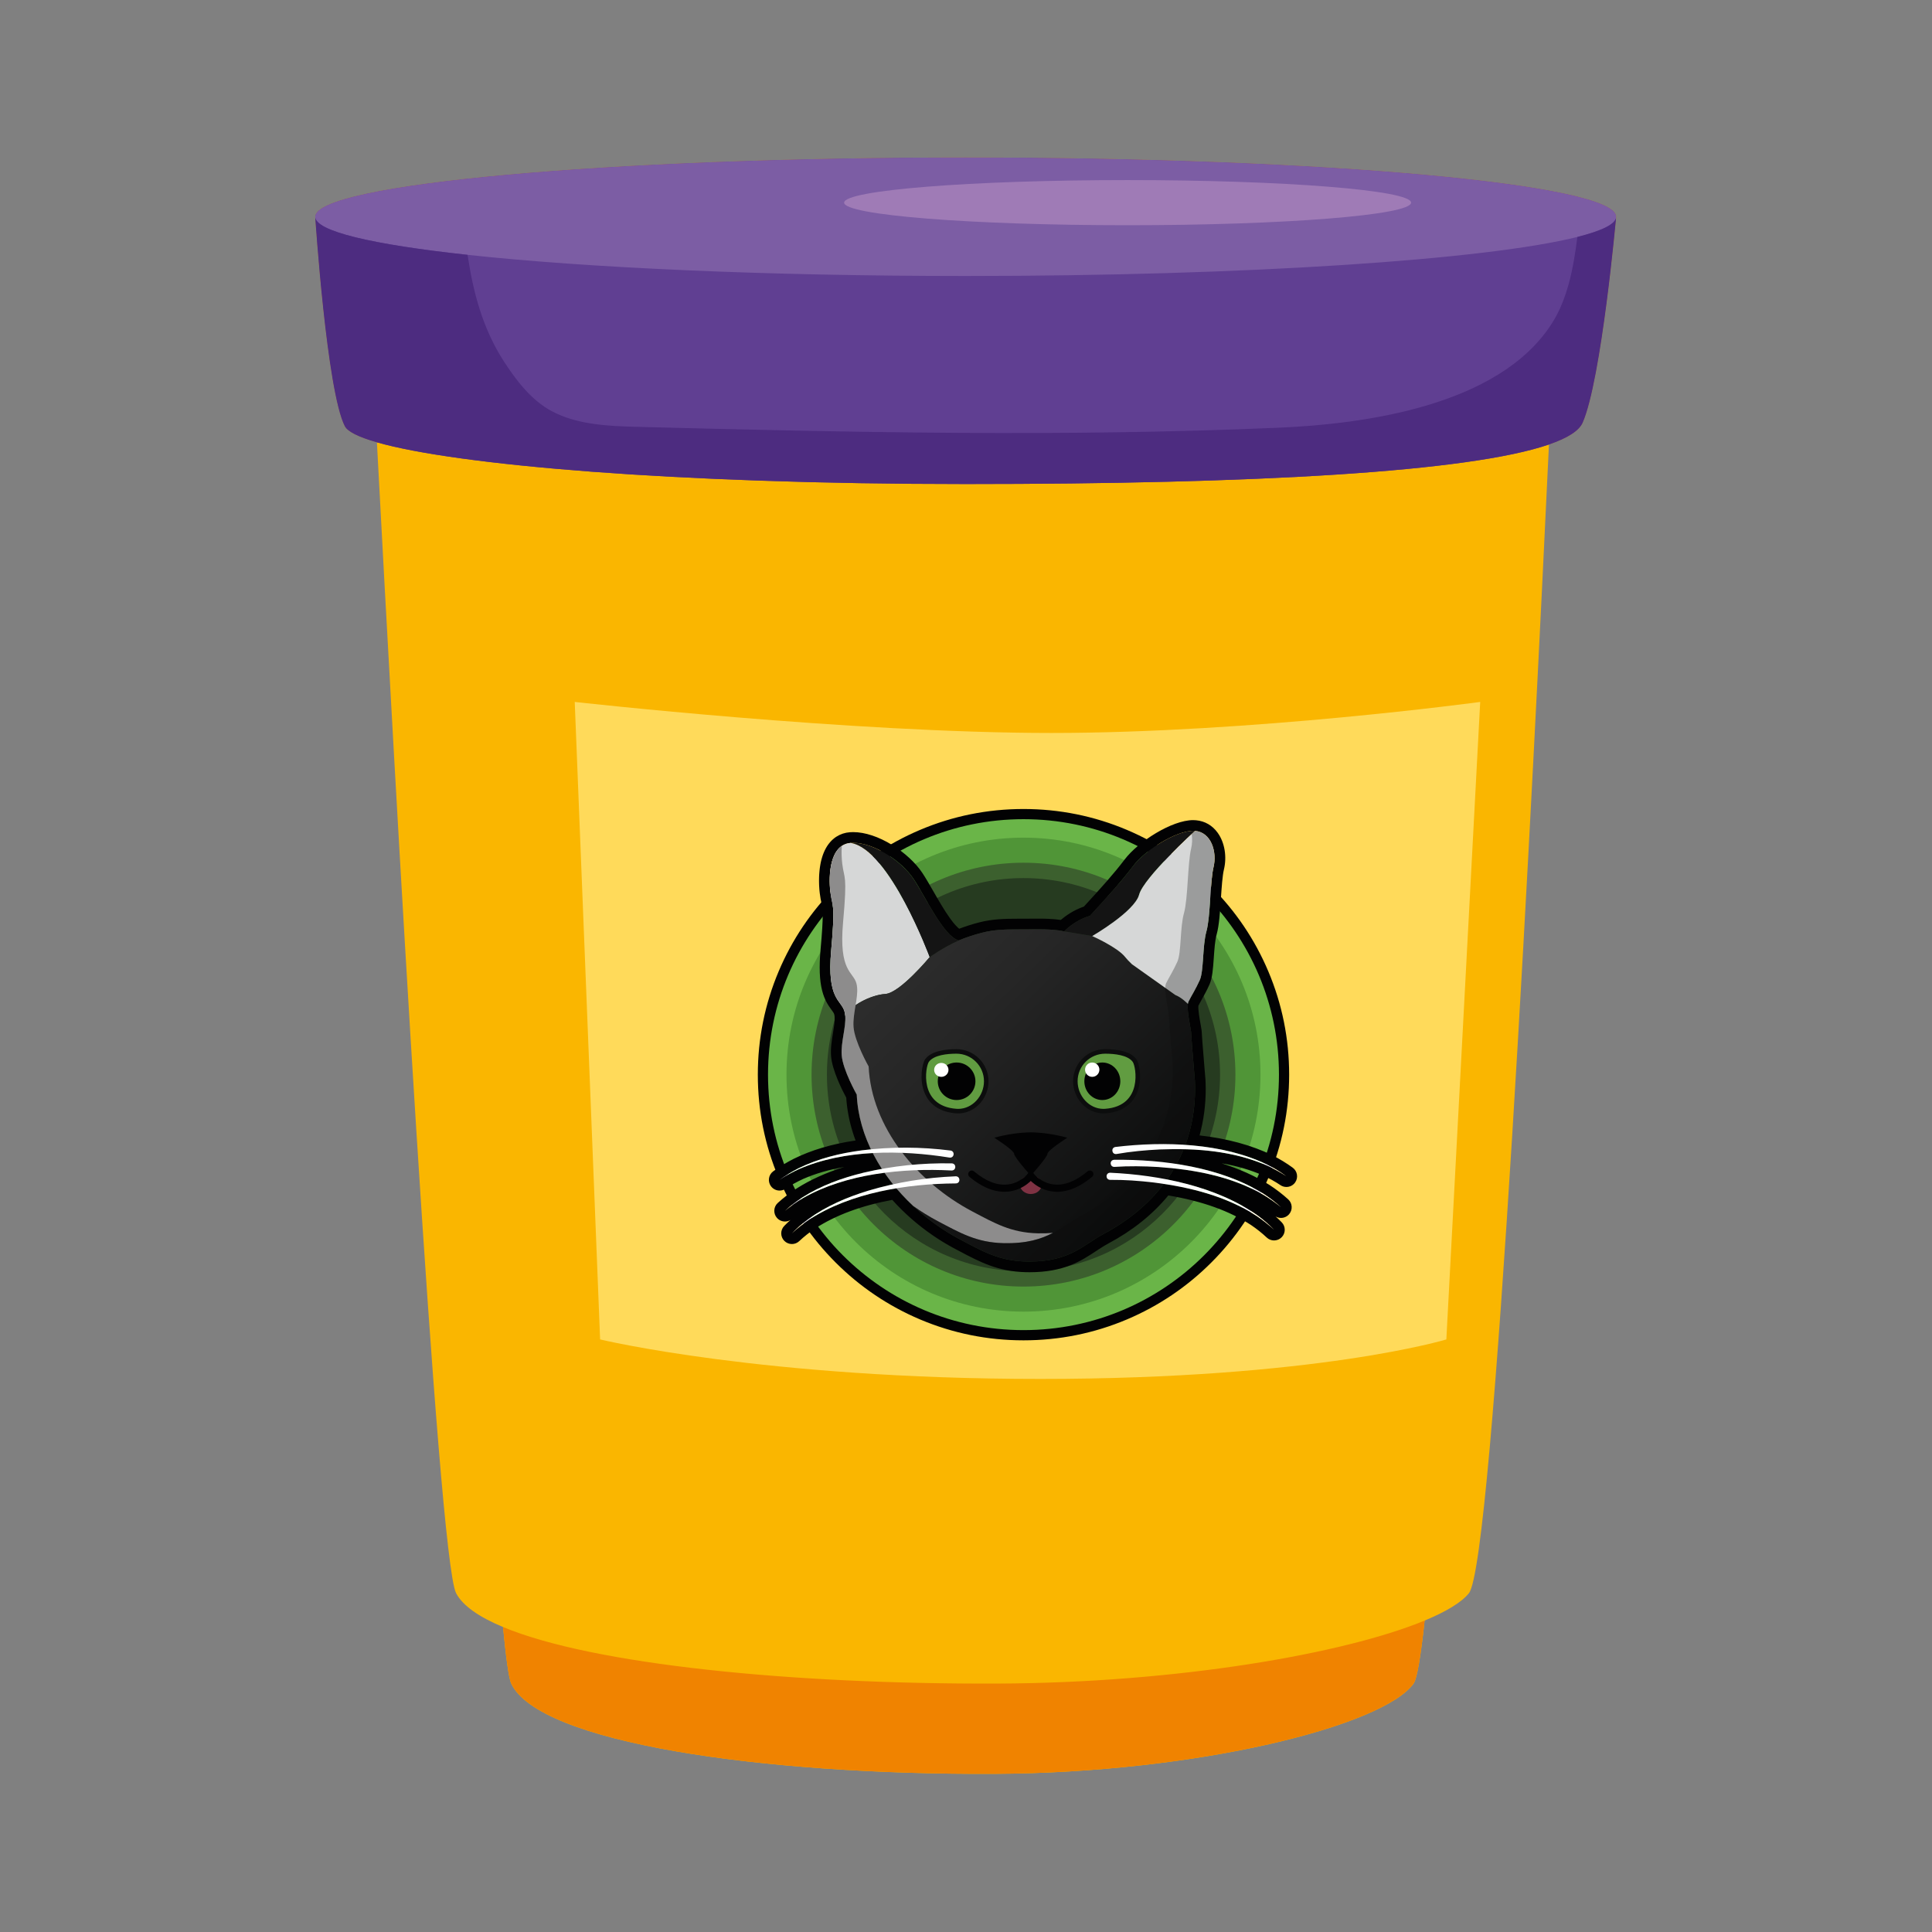 <?xml version="1.0" encoding="utf-8"?>
<!-- Generator: Adobe Illustrator 28.2.0, SVG Export Plug-In . SVG Version: 6.00 Build 0)  -->
<svg version="1.1" id="Capa_1" xmlns="http://www.w3.org/2000/svg" xmlns:xlink="http://www.w3.org/1999/xlink" x="0px" y="0px"
	 viewBox="0 0 2122 2122" style="enable-background:new 0 0 2122 2122;" xml:space="preserve">
<rect x="0" y="0" width="2122" height="2122" fill="#808080" stroke="none"/>
<style type="text/css">
	.st0{fill:#FAB600;}
	.st1{fill:#603F92;}
	.st2{fill:#7C5DA4;}
	.st3{fill:#F08300;}
	.st4{fill:#FFDA5A;}
	.st5{fill:#9F7BB6;}
	.st6{fill:#4D2C80;}
	.st7{fill:#6AB548;}
	.st8{fill:#020203;}
	.st9{fill:#509537;}
	.st10{fill:#3C602E;}
	.st11{fill:#263B20;}
	.st12{fill:#D6D7D7;}
	.st13{fill:url(#SVGID_1_);}
	.st14{fill:#8D8C8C;}
	.st15{fill:#7F3243;}
	.st16{fill:#FFFFFF;}
	.st17{fill:#141414;}
	.st18{opacity:0.29;}
	.st19{fill:#0B0C0C;}
	.st20{fill:#619C41;}
	.st21{fill:#0C0D0D;}
</style>
<g>
	<path class="st0" d="M1060.66,173.01c-394.58,0-714.44,29.13-714.44,65.06c0,0,12.59,191.32,32.52,230.05
		c3.08,5.98,15.12,11.95,35.24,17.71c19.5,367.76,66.93,1225.85,86.98,1264.03c7.22,13.75,25.13,26.16,51.54,37.18
		c3.37,34.65,6.4,56.56,8.93,61.97c30.52,65.23,274.89,100.42,530.21,99.29c223.8-0.99,427.91-52.67,461.04-99.29
		c3.73-5.25,7.8-29.86,12.06-69.06c23.88-9.9,40.69-20.11,48.65-30.09c27.34-34.28,70.5-891.76,87.91-1261.65
		c20.5-7.05,33.09-15.02,37.01-23.96c20.7-47.25,36.8-226.17,36.8-226.17C1775.1,202.14,1455.24,173.01,1060.66,173.01z"/>
	<path class="st1" d="M1060.66,173.01c-394.58,0-714.44,29.13-714.44,65.06c0,0,12.59,191.32,32.52,230.05
		c3.08,5.98,15.12,11.95,35.24,17.71c87.17,24.93,326.12,45.8,646.67,45.8c319.88,0,552.86-13.24,640.64-43.42
		c20.5-7.05,33.09-15.02,37.01-23.96c20.7-47.25,36.8-226.17,36.8-226.17C1775.1,202.14,1455.24,173.01,1060.66,173.01z"/>
	<path class="st2" d="M1060.66,173.01c-394.58,0-714.44,29.13-714.44,65.06c0,15.93,62.91,30.52,167.3,41.83
		c131.06,14.2,327.51,23.23,547.14,23.23c309.05,0,572.24-17.87,671.83-42.88c27.56-6.92,42.61-14.39,42.61-22.18
		C1775.1,202.14,1455.24,173.01,1060.66,173.01z"/>
	<path class="st3" d="M552.5,1787.03c3.37,34.65,6.4,56.56,8.93,61.97c30.52,65.23,274.89,100.42,530.21,99.29
		c223.8-0.99,427.91-52.67,461.04-99.29c3.73-5.25,7.8-29.86,12.06-69.06c-87.67,36.34-271.36,68.43-468.75,69.2
		C869.84,1850.03,651.39,1828.3,552.5,1787.03z"/>
	<path class="st4" d="M1154.85,805.04c-219.97,0-523.6-34.08-523.6-34.08l27.88,700.2c0,0,179.7,43.38,483.32,43.38
		c303.63,0,446.14-43.38,446.14-43.38l37.18-700.2C1625.78,770.96,1374.82,805.04,1154.85,805.04z"/>
	<path class="st5" d="M1238.5,247.37c171.97,0,311.37-11.1,311.37-24.79c0-13.69-139.4-24.79-311.37-24.79
		c-171.96,0-311.37,11.1-311.37,24.79C927.13,236.27,1066.54,247.37,1238.5,247.37z"/>
	<path class="st6" d="M1732.49,260.25c-4.22,33.71-10.63,67.88-28.1,95.15c-58.42,91.21-207.73,110.39-299.88,114.37
		c-236.52,10.2-468.55,5.19-705.72-0.97c-30.68-0.8-65.13-2.33-92.91-17.26c-22.38-12.03-38.85-33.59-52.53-54.76
		c-23.44-36.27-33.57-75.81-39.83-116.87c-104.39-11.31-167.3-25.9-167.3-41.83c0,0,12.59,191.32,32.52,230.05
		c3.08,5.98,15.12,11.95,35.24,17.71c87.17,24.93,326.12,45.8,646.67,45.8c319.88,0,552.86-13.24,640.64-43.42
		c20.5-7.05,33.09-15.02,37.01-23.96c20.7-47.25,36.8-226.17,36.8-226.17C1775.1,245.86,1760.05,253.33,1732.49,260.25z"/>
</g>
<g>
	<g>
		<path class="st7" d="M1124.15,1466.51c-38.63,0-76.12-7.57-111.4-22.49c-34.08-14.41-64.69-35.05-90.96-61.33
			c-26.28-26.28-46.92-56.88-61.33-90.96c-14.92-35.28-22.49-72.76-22.49-111.4s7.57-76.11,22.49-111.4
			c14.41-34.08,35.05-64.69,61.33-90.96c26.28-26.28,56.88-46.92,90.96-61.33c35.28-14.92,72.76-22.49,111.4-22.49
			s76.11,7.57,111.4,22.49c34.08,14.41,64.69,35.05,90.96,61.33c26.28,26.28,46.92,56.88,61.33,90.96
			c14.92,35.28,22.49,72.76,22.49,111.4s-7.57,76.11-22.49,111.4c-14.41,34.08-35.05,64.69-61.33,90.96
			c-26.28,26.28-56.88,46.92-90.96,61.33C1200.26,1458.94,1162.78,1466.51,1124.15,1466.51z"/>
		<path class="st8" d="M1124.14,899.73c154.97,0,280.6,125.63,280.6,280.6s-125.63,280.59-280.6,280.59
			s-280.59-125.63-280.59-280.59S969.17,899.73,1124.14,899.73 M1124.14,888.56c-39.39,0-77.6,7.72-113.58,22.94
			c-34.74,14.69-65.95,35.73-92.74,62.53c-26.79,26.79-47.83,58-62.53,92.74c-15.22,35.98-22.94,74.19-22.94,113.58
			s7.72,77.6,22.94,113.58c14.7,34.74,35.73,65.95,62.53,92.74c26.79,26.79,58,47.83,92.74,62.53
			c35.98,15.22,74.19,22.94,113.58,22.94s77.59-7.72,113.58-22.94c34.74-14.7,65.95-35.73,92.74-62.53
			c26.79-26.79,47.83-58,62.53-92.74c15.22-35.98,22.94-74.19,22.94-113.58s-7.72-77.6-22.94-113.58
			c-14.7-34.74-35.73-65.95-62.53-92.74c-26.79-26.79-58-47.83-92.74-62.53C1201.74,896.27,1163.53,888.56,1124.14,888.56
			L1124.14,888.56z"/>
	</g>
	<circle class="st9" cx="1124.14" cy="1180.33" r="260.3"/>
	<circle class="st10" cx="1124.14" cy="1180.33" r="232.77"/>
	<circle class="st11" cx="1124.14" cy="1180.33" r="215.9"/>
	<g>
		<g>
			<g>
				<path class="st8" d="M1310.56,912.5c0.7,0,1.38,0.03,2.05,0.09c18.04,1.68,24.2,23.48,20.28,39.7
					c-3.9,16.2-3.35,54.75-7.82,70.7c-4.48,15.95-2.79,43.35-7.27,53.41c-4.48,10.06-8.94,16.77-12.3,23.48
					c-0.37,0.73-0.62,1.66-0.78,2.76c-1.3,8.94,3.58,28.42,3.58,31.91c0,2.69,1.94,26.51,3.15,41.14c0,0.04,0,0.06,0.01,0.11
					c0.49,5.98,0.86,10.4,0.92,11.17c0.01,0.04,0.01,0.08,0.01,0.12c0.16,2.86,0.22,5.75,0.22,8.65c0,22.18-3.7,42.81-10.7,61.7
					c31.76,2.16,63.2,8.71,90.37,21.93c7.21,3.66,14.15,7.85,20.66,12.61c-6.7-4.49-13.77-8.37-21.09-11.72
					c-28.88-12.69-60.38-17.35-91.81-18.03c-2.26,5.57-4.8,10.97-7.64,16.22c34.08,5.23,67.67,15.39,95.41,32.78
					c6.78,4.41,13.23,9.32,19.2,14.74c-6.19-5.19-12.8-9.8-19.7-13.91c-29.77-17.1-63.66-25.06-97.64-28.72
					c-2.42,4.14-5.02,8.17-7.78,12.1c35.75,7.03,70.97,19.39,99.2,39.46c6.52,4.8,12.66,10.07,18.31,15.84
					c-5.87-5.53-12.21-10.53-18.86-15.03c-30.55-19.99-66.36-29.93-102.24-35.36c-16.8,22.11-39.29,40.61-66.36,55.04
					c-21.98,11.72-36.38,30.22-81.11,30.22c-1.34,0-2.7-0.02-4.1-0.05c-29.37-0.71-47.34-11.12-72.05-24.15
					c-1.06-0.56-2.11-1.13-3.16-1.7c-0.32-0.18-0.65-0.36-0.97-0.54c-0.74-0.41-1.48-0.83-2.22-1.24c-0.35-0.2-0.71-0.4-1.06-0.6
					c-0.74-0.43-1.49-0.86-2.23-1.3c-0.3-0.18-0.61-0.36-0.92-0.54c-0.97-0.58-1.95-1.17-2.93-1.78c-0.06-0.03-0.11-0.06-0.17-0.11
					c-1.08-0.67-2.16-1.35-3.23-2.03c-0.13-0.08-0.25-0.16-0.37-0.24c-0.92-0.6-1.86-1.2-2.77-1.81c-0.2-0.13-0.4-0.27-0.6-0.4
					c-0.89-0.6-1.79-1.2-2.68-1.81c-0.14-0.1-0.29-0.2-0.43-0.3c-17.11-11.78-32.93-25.92-46.39-41.83
					c-34.33,5.68-68.16,16.38-95.89,34.45c-6.65,4.5-12.99,9.49-18.86,15.03c5.65-5.77,11.79-11.04,18.31-15.84
					c19.76-14.25,42.43-23.96,65.65-31.04c8.98-2.68,18.04-5,27.18-7c-0.65-0.81-1.29-1.62-1.93-2.43
					c-0.04-0.05-0.08-0.11-0.12-0.16c-0.89-1.14-1.76-2.28-2.62-3.45c-0.06-0.08-0.11-0.16-0.17-0.24c-0.75-1.02-1.5-2.03-2.23-3.07
					c-0.16-0.22-0.32-0.45-0.48-0.67c-0.63-0.89-1.25-1.78-1.86-2.67c-31.84,4.14-63.16,12.74-89.64,27.88
					c-6.9,4.12-13.52,8.73-19.7,13.91c5.97-5.43,12.41-10.32,19.2-14.74c20.55-13.07,43.75-21.47,67.34-27.19
					c6.62-1.56,13.28-2.93,19.96-4.13c-0.13-0.2-0.26-0.4-0.38-0.6c-0.57-0.89-1.14-1.78-1.69-2.67c-0.18-0.28-0.35-0.56-0.52-0.84
					c-0.68-1.11-1.37-2.23-2.02-3.36c-0.11-0.19-0.22-0.38-0.33-0.58c-0.55-0.94-1.09-1.89-1.62-2.85c-0.2-0.36-0.4-0.72-0.6-1.08
					c-0.49-0.89-0.97-1.78-1.45-2.68c-0.14-0.27-0.3-0.55-0.44-0.83c-0.32-0.62-0.65-1.25-0.96-1.88
					c-28.45,1.55-56.49,6.87-81.31,17.73c-7.31,3.35-14.38,7.24-21.09,11.72c6.52-4.76,13.45-8.94,20.66-12.61
					c21.83-10.8,45.79-16.67,69.86-19.83c3.28-0.41,6.57-0.76,9.86-1.09c-0.16-0.33-0.32-0.67-0.47-1c-0.19-0.4-0.37-0.79-0.56-1.19
					c-0.49-1.07-0.97-2.14-1.45-3.22c-0.11-0.24-0.2-0.48-0.3-0.72c-0.43-1.02-0.87-2.04-1.29-3.07c-0.17-0.41-0.34-0.83-0.5-1.25
					c-0.34-0.84-0.67-1.69-0.99-2.55c-0.14-0.38-0.29-0.76-0.43-1.14c-0.43-1.16-0.84-2.32-1.26-3.48c-0.12-0.35-0.24-0.7-0.35-1.05
					c-0.3-0.88-0.59-1.77-0.88-2.65c-0.14-0.43-0.27-0.86-0.41-1.29c-0.3-0.97-0.59-1.94-0.87-2.91c-0.08-0.27-0.16-0.53-0.24-0.8
					c-0.34-1.19-0.66-2.39-0.97-3.59c-0.11-0.41-0.21-0.81-0.3-1.23c-0.22-0.89-0.43-1.78-0.65-2.67c-0.1-0.4-0.19-0.8-0.27-1.2
					c-0.27-1.22-0.53-2.45-0.78-3.67c-0.05-0.25-0.1-0.51-0.14-0.76c-0.19-1.02-0.38-2.05-0.56-3.07c-0.07-0.41-0.14-0.83-0.2-1.24
					c-0.16-0.99-0.3-1.97-0.44-2.96c-0.04-0.3-0.09-0.61-0.13-0.91c-0.17-1.26-0.32-2.51-0.45-3.77c-0.04-0.34-0.06-0.68-0.11-1.02
					c-0.1-0.99-0.19-1.97-0.27-2.97c-0.03-0.38-0.06-0.76-0.09-1.15c-0.09-1.29-0.18-2.59-0.24-3.89l-0.14,0.01
					c0,0-15.17-26.89-16.38-42.94c-1.07-14.07,4.87-30.75,3.9-43.24c-0.14-1.77-0.41-3.44-0.86-5.01
					c-3.64-12.76-19.45-12.76-14.58-66.84c4.87-54.07,1.19-46.79-0.92-64.41c-0.06-0.5-0.12-1.02-0.17-1.55
					c-0.02-0.22-0.04-0.43-0.06-0.65c-0.03-0.32-0.06-0.64-0.09-0.97c-0.02-0.26-0.04-0.52-0.06-0.79c-0.02-0.3-0.05-0.6-0.06-0.91
					c-0.02-0.29-0.04-0.57-0.06-0.87c-0.02-0.29-0.03-0.59-0.05-0.89c-0.02-0.3-0.03-0.6-0.05-0.92c-0.02-0.3-0.02-0.61-0.03-0.92
					c-0.02-0.56-0.03-1.13-0.05-1.7c-0.01-0.32-0.02-0.64-0.02-0.96c0-0.33,0-0.66,0-1c0-0.3,0-0.61,0-0.92
					c0-0.34,0.01-0.68,0.02-1.02c0.01-0.3,0.01-0.62,0.02-0.92c0.01-0.35,0.02-0.7,0.03-1.04c0.01-0.32,0.02-0.64,0.04-0.96
					c0.02-0.34,0.03-0.68,0.05-1.02c0.02-0.35,0.05-0.72,0.07-1.07c0.03-0.49,0.07-0.97,0.11-1.46c0.04-0.44,0.07-0.89,0.12-1.33
					c0.03-0.32,0.06-0.62,0.11-0.94c0.04-0.36,0.08-0.73,0.13-1.08c0.04-0.32,0.08-0.64,0.13-0.95c0.05-0.36,0.11-0.72,0.16-1.07
					c0.05-0.32,0.1-0.62,0.14-0.94c0.06-0.37,0.13-0.74,0.19-1.1c0.06-0.29,0.11-0.58,0.16-0.88c0.09-0.44,0.18-0.88,0.27-1.32
					c0.05-0.21,0.09-0.43,0.14-0.64c0.14-0.63,0.3-1.25,0.46-1.86c0.06-0.24,0.13-0.46,0.19-0.7c0.11-0.4,0.22-0.81,0.35-1.2
					c0.08-0.26,0.16-0.51,0.24-0.76c0.12-0.37,0.24-0.74,0.37-1.11c0.09-0.25,0.18-0.49,0.27-0.74c0.14-0.38,0.29-0.75,0.43-1.12
					c0.09-0.22,0.18-0.43,0.27-0.65c0.19-0.45,0.4-0.89,0.6-1.33c0.06-0.12,0.11-0.25,0.17-0.37c0.27-0.56,0.56-1.1,0.86-1.63
					c0.07-0.14,0.16-0.27,0.24-0.4c0.22-0.4,0.46-0.78,0.7-1.16c0.11-0.17,0.22-0.34,0.34-0.5c0.22-0.34,0.46-0.67,0.7-0.99
					c0.12-0.16,0.24-0.32,0.36-0.48c0.26-0.33,0.52-0.65,0.79-0.96c0.11-0.13,0.22-0.27,0.34-0.4c0.35-0.38,0.72-0.76,1.09-1.12
					c0.04-0.04,0.08-0.08,0.12-0.12c0.43-0.41,0.89-0.81,1.37-1.18c0.05-0.04,0.11-0.07,0.16-0.11c0.32-0.25,0.65-0.5,0.99-0.73
					c0,0.01,0,0.02,0,0.02c2.71-1.84,5.92-3.02,9.75-3.31c0.91-0.07,1.84-0.11,2.77-0.11c22.92,0,53.27,20.21,66.1,39.46
					c13.34,20,33.03,63.09,49.7,67.77c0.01,0,0.03,0.01,0.04,0.01h0.01c8.14-3.36,16.59-6.19,25.28-8.42c0.02,0,0.03-0.01,0.05-0.01
					c13.61-3.5,25.75-3.71,39.9-3.71c1.91,0,3.86,0,5.85,0c5.07,0,10.43-0.1,15.84-0.1c10.02,0,20.18,0.34,28.96,2.28
					c0,0,10.89-12,28.21-17.03c17.87-19.57,33.54-36.34,47.52-54.79C1258.02,933.38,1291.96,912.49,1310.56,912.5 M1310.56,900.77
					L1310.56,900.77c-23.57,0-60.49,23.69-75.35,43.3c-12.32,16.25-25.95,31.16-41.76,48.42c-0.97,1.07-1.96,2.15-2.95,3.23
					c-11.48,3.96-20.28,10.32-25.38,14.68c-8.47-1.24-17.37-1.43-25.26-1.43c-2.8,0-5.58,0.02-8.27,0.05
					c-2.63,0.02-5.11,0.05-7.56,0.05h-2.97h-2.88c-15.21,0-28.02,0.3-42.62,4.02c-0.08,0.02-0.17,0.04-0.25,0.06
					c-7.36,1.89-14.66,4.22-21.78,6.93c-2.07-1.63-5.41-4.93-10.19-11.61c-6.12-8.54-12.22-19.15-18.13-29.42
					c-4.36-7.59-8.49-14.76-12.25-20.42c-7.27-10.91-19.24-21.99-32.84-30.41c-14.87-9.21-30.14-14.27-43-14.27
					c-1.24,0-2.47,0.05-3.66,0.14c-5.36,0.4-10.29,2.01-14.65,4.79c-0.27,0.16-0.52,0.3-0.78,0.48c-0.56,0.38-1.04,0.74-1.45,1.06
					c-0.13,0.1-0.26,0.19-0.38,0.29c-0.74,0.58-1.46,1.21-2.15,1.85c-0.11,0.11-0.22,0.21-0.32,0.32c-0.53,0.51-1.05,1.05-1.55,1.61
					c-0.14,0.16-0.3,0.33-0.45,0.52l-0.06,0.06c-0.44,0.51-0.83,0.97-1.19,1.45c-0.18,0.22-0.35,0.47-0.54,0.71
					c-0.34,0.46-0.68,0.94-1.01,1.43l-0.06,0.09c-0.14,0.2-0.27,0.41-0.41,0.62c-0.3,0.48-0.62,1-0.96,1.58l-0.02,0.04
					c-0.11,0.19-0.22,0.38-0.33,0.57c-0.4,0.72-0.79,1.46-1.15,2.2c-0.08,0.16-0.16,0.34-0.24,0.52l0.02-0.04
					c-0.3,0.65-0.56,1.23-0.8,1.77c-0.11,0.24-0.2,0.48-0.3,0.72l-0.06,0.14c-0.19,0.45-0.37,0.94-0.55,1.42
					c-0.12,0.33-0.24,0.64-0.35,0.96c-0.16,0.44-0.32,0.91-0.46,1.38l-0.02,0.07c-0.1,0.29-0.19,0.58-0.27,0.87
					c-0.16,0.49-0.29,0.99-0.43,1.48l-0.06,0.19c-0.06,0.22-0.12,0.43-0.19,0.66c-0.2,0.76-0.38,1.51-0.56,2.24
					c-0.05,0.2-0.09,0.4-0.13,0.6l-0.03,0.16c-0.11,0.52-0.22,1.03-0.32,1.56c-0.06,0.29-0.11,0.57-0.16,0.86l-0.03,0.17
					c-0.08,0.43-0.16,0.87-0.22,1.3c-0.06,0.34-0.11,0.7-0.17,1.07c-0.06,0.42-0.12,0.83-0.18,1.24l-0.01,0.09
					c-0.05,0.34-0.09,0.67-0.14,1.01c-0.06,0.42-0.1,0.84-0.14,1.26l-0.02,0.2c-0.03,0.28-0.06,0.56-0.09,0.84
					c-0.05,0.51-0.1,1.02-0.14,1.53c-0.05,0.55-0.09,1.1-0.13,1.64l-0.02,0.19c-0.02,0.34-0.05,0.68-0.06,1.02
					c-0.02,0.32-0.03,0.67-0.05,1.01l-0.01,0.14v0.09c-0.02,0.33-0.03,0.66-0.04,0.99c-0.02,0.38-0.02,0.76-0.03,1.15
					c-0.01,0.35-0.02,0.7-0.02,1.05c-0.01,0.37-0.01,0.75-0.02,1.14c0,0.3,0,0.61,0,0.92v0.11v0.25c0,0.29,0,0.58,0.01,0.87
					c0,0.29,0.01,0.58,0.02,0.88v0.19c0.02,0.62,0.03,1.25,0.05,1.87l0.01,0.19c0.01,0.28,0.02,0.56,0.03,0.84
					c0.02,0.27,0.02,0.55,0.04,0.83l0.01,0.19c0.02,0.33,0.03,0.66,0.06,0.99c0.02,0.34,0.04,0.66,0.06,0.99
					c0.02,0.3,0.05,0.65,0.07,0.99c0.02,0.3,0.05,0.6,0.07,0.89c0.03,0.35,0.06,0.72,0.1,1.07l0.02,0.16
					c0.02,0.19,0.03,0.38,0.06,0.57c0.06,0.6,0.13,1.18,0.19,1.74c0.57,4.79,1.27,8.05,1.84,10.68c1.49,6.98,2.58,12.04-0.95,51.28
					c-1.71,19.01-1.15,33.74,1.71,45.02c2.73,10.78,7.09,16.75,10.27,21.12c1.73,2.36,2.64,3.66,3.01,4.96
					c0.22,0.75,0.36,1.65,0.44,2.7c0.36,4.66-0.67,10.94-1.76,17.59c-1.37,8.36-2.8,17-2.14,25.63
					c1.2,15.87,12.71,38.34,16.68,45.67c0.02,0.35,0.05,0.72,0.07,1.1c0.02,0.35,0.06,0.71,0.08,1.07l0.02,0.18
					c0.08,1.07,0.19,2.15,0.29,3.21l0.03,0.33c0.02,0.26,0.05,0.52,0.08,0.76c0.16,1.38,0.32,2.76,0.49,4.08
					c0.03,0.24,0.06,0.45,0.1,0.67l0.05,0.32c0.16,1.08,0.32,2.15,0.48,3.2c0.07,0.43,0.14,0.88,0.22,1.33
					c0.19,1.12,0.4,2.24,0.6,3.33l0.04,0.22c0.04,0.2,0.07,0.4,0.11,0.6c0.24,1.22,0.52,2.51,0.83,3.94
					c0.07,0.32,0.14,0.65,0.22,0.99l0.07,0.3c0.22,0.96,0.45,1.92,0.7,2.87l0.07,0.29c0.09,0.34,0.17,0.68,0.26,1.02
					c0.36,1.4,0.7,2.65,1.05,3.85c0.06,0.19,0.11,0.4,0.17,0.59l0.08,0.26c0.3,1.06,0.62,2.1,0.94,3.13
					c0.14,0.47,0.29,0.92,0.44,1.4c0.3,0.95,0.62,1.89,0.94,2.85l0.12,0.35c0.09,0.26,0.17,0.52,0.26,0.76
					c0.43,1.24,0.88,2.48,1.35,3.74c0.03,0.09,0.06,0.18,0.1,0.27c-26.2,3.9-48.5,10.51-68.03,20.18c-0.04,0.02-0.07,0.04-0.11,0.06
					c-7.97,4.05-15.46,8.62-22.27,13.59c-5.15,3.77-6.35,10.96-2.69,16.19c2.27,3.25,5.91,5,9.62,5c2.24,0,4.52-0.65,6.52-1.99
					c5.91-3.96,12.42-7.58,19.35-10.76c13.46-5.88,28.56-10.29,45.12-13.15c-19.86,6.17-37.05,13.94-52.16,23.54
					c-0.03,0.02-0.07,0.05-0.11,0.06c-7.49,4.88-14.45,10.23-20.69,15.89c-4.72,4.29-5.14,11.58-0.94,16.38
					c2.32,2.65,5.57,4.01,8.83,4.01c2.07,0,4.15-0.54,5.99-1.65c-2.34,2.11-4.6,4.28-6.74,6.47c-4.47,4.56-4.46,11.86,0.01,16.41
					c2.29,2.34,5.33,3.52,8.37,3.52c2.89,0,5.77-1.06,8.03-3.18c5.19-4.88,11.01-9.53,17.32-13.8
					c22.55-14.68,51.09-25.27,84.9-31.52c12.95,14.45,27.8,27.49,44.23,38.8l0.28,0.19l0.18,0.12c0.94,0.65,1.87,1.27,2.81,1.89
					l0.17,0.11l0.47,0.32c0.96,0.64,1.93,1.27,2.91,1.89l0.12,0.08l0.27,0.18c1.16,0.74,2.31,1.46,3.4,2.13l0.19,0.11
					c1.02,0.62,2.04,1.24,3.07,1.86c0.22,0.14,0.46,0.27,0.68,0.4l0.27,0.16c0.78,0.46,1.56,0.92,2.35,1.37
					c0.37,0.21,0.74,0.43,1.11,0.64c0.78,0.44,1.56,0.88,2.34,1.31l0.33,0.19c0.22,0.13,0.46,0.26,0.68,0.38
					c1.22,0.67,2.31,1.25,3.32,1.79c1.38,0.73,2.75,1.45,4.09,2.16c22.89,12.12,42.66,22.59,73.14,23.33
					c1.48,0.03,2.94,0.06,4.38,0.06c37.77,0,56.43-12.29,72.88-23.14c4.67-3.07,9.08-5.98,13.74-8.47
					c26.53-14.14,48.62-31.86,65.77-52.73c37.28,6.28,67.03,16.93,90.8,32.46c6.31,4.28,12.14,8.92,17.32,13.8
					c2.26,2.13,5.15,3.18,8.03,3.18c3.04,0,6.07-1.18,8.37-3.52c4.47-4.56,4.47-11.85,0.01-16.41c-2.15-2.2-4.4-4.36-6.74-6.47
					c1.86,1.1,3.93,1.65,5.99,1.65c3.27,0,6.52-1.37,8.83-4.01c4.2-4.8,3.77-12.09-0.94-16.38c-6.23-5.67-13.2-11.02-20.69-15.9
					c-0.06-0.04-0.11-0.07-0.17-0.11c-15.25-9.56-32.7-17.43-52.19-23.55c16.57,2.82,31.55,7.21,45.21,13.2
					c6.92,3.18,13.44,6.8,19.35,10.77c2,1.34,4.26,1.99,6.52,1.99c3.7,0,7.34-1.75,9.62-5c3.66-5.23,2.46-12.42-2.69-16.19
					c-6.81-4.97-14.3-9.54-22.27-13.59c-0.06-0.03-0.12-0.06-0.18-0.09c-22.74-11.06-49.55-18.36-79.85-21.75
					c4.5-16.32,6.77-33.52,6.77-51.33c0-3.16-0.08-6.23-0.24-9.13c-0.01-0.3-0.03-0.61-0.06-0.91c-0.11-1.18-0.44-5.28-0.91-10.86
					c-0.01-0.06-0.01-0.11-0.02-0.16c-2.23-26.92-3.07-38.39-3.1-40.19c-0.01-2.05-0.41-4.36-1.3-9.33
					c-0.96-5.33-2.95-16.31-2.41-20.66c1.06-2.07,2.3-4.28,3.6-6.59c2.62-4.67,5.6-9.96,8.62-16.76c3.13-7.06,3.85-17.37,4.68-29.32
					c0.65-9.39,1.32-19.1,3.17-25.69c2.67-9.53,3.64-24.12,4.66-39.56c0.81-12.2,1.65-24.81,3.28-31.55
					c3.43-14.19,0.83-29.62-6.77-40.26c-5.83-8.16-14.07-12.95-23.81-13.85C1312.68,900.82,1311.62,900.77,1310.56,900.77
					L1310.56,900.77z"/>
			</g>
			<g>
				<g>
					<path class="st12" d="M1021.13,1051.2c0,0-32.69,39.52-48.77,40.53c-16.06,1-38.82,13.02-44.02,24.08
						c-0.14-1.77-0.41-3.44-0.86-5.01c-3.64-12.76-19.45-12.76-14.58-66.84c4.87-54.07,1.19-46.79-0.92-64.41
						c-2.12-17.62-0.86-51.99,22.33-53.74C977.28,932.73,1021.13,1051.2,1021.13,1051.2z"/>
				</g>
				<g>
					
						<linearGradient id="SVGID_1_" gradientUnits="userSpaceOnUse" x1="1330.459" y1="728.254" x2="948.036" y2="1122.266" gradientTransform="matrix(1 0 0 -1 0 2124)">
						<stop  offset="0" style="stop-color:#020203"/>
						<stop  offset="0.166" style="stop-color:#0A0B0B"/>
						<stop  offset="0.693" style="stop-color:#262626"/>
						<stop  offset="1" style="stop-color:#313131"/>
					</linearGradient>
					<path class="st13" d="M1312.6,1195.74c0,71.14-38.09,126.26-100.68,159.63c-22.63,12.07-37.23,31.33-85.21,30.17
						c-29.37-0.71-47.34-11.12-72.05-24.15c-59.76-31.55-110.71-92.01-113.68-159.43l-0.14,0.01c0,0-15.17-26.89-16.38-42.94
						c-1.07-14.07,4.87-30.75,3.9-43.24c5.2-11.06,27.95-23.09,44.02-24.08c16.06-1.01,48.77-40.53,48.77-40.53
						s14.12-10.24,31.76-18.27c0.01,0,0.03,0.01,0.04,0.01h0.01c8.14-3.36,16.59-6.19,25.28-8.42c0.02,0,0.03-0.01,0.05-0.01
						c15.44-3.98,29.01-3.71,45.77-3.71c14.49,0,31.27-0.81,44.8,2.19c21.02,3.44,30.81,5.12,30.81,5.12l0.02,0.01
						c0.84,0.38,28,12.53,36.19,23.09c1.58,2.04,4.17,4.76,7.37,7.82l47.73,33.86c6.73,2.51,13.41,9.4,13.75,9.76
						c-1.3,8.94,3.58,28.42,3.58,31.91c0,2.69,1.94,26.51,3.15,41.14c0,0.04,0,0.06,0.01,0.11c0.49,5.98,0.86,10.4,0.92,11.17
						c0.01,0.04,0.01,0.08,0.01,0.12C1312.53,1189.95,1312.6,1192.84,1312.6,1195.74z"/>
				</g>
				<g>
					<path class="st14" d="M1156.51,1354.1c-12.86,6.77-28.93,11.93-54.42,11.31c-29.37-0.71-47.34-11.12-72.05-24.15
						c-9.25-4.89-18.29-10.46-26.97-16.65c-35.02-32.69-60.03-76-62.08-122.65l-0.14,0.01c0,0-15.17-26.89-16.38-42.94
						c-1.07-14.07,4.87-30.75,3.9-43.24c-0.14-1.77-0.41-3.44-0.86-5.01c-3.64-12.76-19.45-12.76-14.58-66.84
						c4.87-54.07,1.19-46.79-0.92-64.41c-1.77-14.72-1.19-41.14,12.59-50.46c-0.52,7.13-0.19,14.12,0.46,19.52
						c2.11,17.62,5.79,10.34,0.92,64.41c-4.87,54.07,10.94,54.07,14.58,66.84c0.45,1.57,0.73,3.24,0.86,5.01
						c0.45,5.73-0.56,12.32-1.68,19.15c-1.32,8.08-2.81,16.47-2.22,24.1c1.21,16.05,16.38,42.94,16.38,42.94l0.14-0.01
						c2.97,67.42,53.91,127.87,113.68,159.43c24.71,13.04,42.68,23.43,72.05,24.15C1145.86,1354.74,1151.41,1354.56,1156.51,1354.1z
						"/>
				</g>
				<g>
					<ellipse class="st15" cx="1132.17" cy="1301.19" rx="11.85" ry="10.24"/>
				</g>
				<g>
					<path class="st8" d="M1172.27,1249.6c0,0-21.79,13.91-21.79,17.62c0,3.7-18.32,24.11-18.32,24.11s-18.32-20.4-18.32-24.11
						c0-3.71-21.79-17.62-21.79-17.62c13.93-3.74,27.3-5.71,40.12-5.89C1144.98,1243.88,1158.35,1245.85,1172.27,1249.6z"/>
				</g>
				<g>
					<path class="st8" d="M1161.24,1308.99c-1.54,0-3.07-0.09-4.6-0.26c-17.46-1.96-27.18-14.5-27.59-15.03
						c-1.3-1.72-0.97-4.17,0.74-5.47c1.72-1.3,4.16-0.97,5.47,0.73l0,0c0.08,0.11,8.26,10.5,22.37,12.02
						c11.54,1.26,23.96-3.61,36.89-14.43c1.65-1.38,4.12-1.17,5.5,0.48c1.38,1.65,1.17,4.12-0.48,5.5
						C1186.49,1303.47,1173.63,1308.99,1161.24,1308.99z"/>
				</g>
				<g>
					<path class="st8" d="M1103.09,1308.99c-12.39,0-25.25-5.52-38.29-16.44c-1.65-1.38-1.87-3.85-0.48-5.5
						c1.38-1.65,3.85-1.87,5.5-0.48c12.93,10.83,25.33,15.69,36.89,14.43c14.11-1.53,22.28-11.92,22.37-12.02
						c1.32-1.7,3.77-2.02,5.47-0.72s2.04,3.75,0.73,5.46c-0.4,0.53-10.14,13.09-27.59,15.03
						C1106.16,1308.9,1104.63,1308.99,1103.09,1308.99z"/>
				</g>
				<g>
					<path class="st16" d="M1042.76,1271.4c-52.89-8.49-115.69-9.01-165.47,12.77c-7.31,3.35-14.38,7.23-21.09,11.72
						c6.52-4.76,13.45-8.94,20.66-12.61c21.83-10.8,45.79-16.67,69.86-19.83c32.3-4.04,65-3.87,97.34,0.24
						C1049.26,1264.58,1048.06,1272.26,1042.76,1271.4L1042.76,1271.4z"/>
				</g>
				<g>
					<path class="st16" d="M1045,1285.59c-53.5-2.78-115.99,3.42-163.16,30.4c-6.9,4.12-13.52,8.73-19.7,13.91
						c5.97-5.43,12.41-10.32,19.2-14.74c20.55-13.07,43.75-21.47,67.34-27.19c31.69-7.48,64.22-10.8,96.8-10.18
						C1050.74,1278.11,1050.36,1285.88,1045,1285.59L1045,1285.59z"/>
				</g>
				<g>
					<path class="st16" d="M1049.75,1299.81c-53.58,0.32-115.6,10.14-161.11,39.8c-6.65,4.5-12.99,9.49-18.86,15.03
						c5.65-5.77,11.79-11.04,18.31-15.84c19.76-14.25,42.43-23.96,65.65-31.04c31.2-9.3,63.48-14.5,96.05-15.78
						C1055.05,1292.02,1055.12,1299.79,1049.75,1299.81L1049.75,1299.81z"/>
				</g>
				<g>
					<path class="st17" d="M1312.6,912.59c0,0-56.42,51.37-61.42,69.99c-4.99,18.62-51.56,45.51-51.56,45.51s-9.78-1.68-30.81-5.12
						c0,0,10.89-12,28.21-17.03c17.87-19.57,33.54-36.34,47.52-54.79C1258.53,932.71,1294.56,910.91,1312.6,912.59z"/>
				</g>
				<g>
					<path class="st17" d="M1052.89,1032.93c-17.64,8.02-31.76,18.27-31.76,18.27s-43.84-118.46-86.81-125.39
						c23.19-1.76,55.53,19.32,68.87,39.35C1016.54,985.16,1036.22,1028.25,1052.89,1032.93z"/>
				</g>
				<g>
					<path class="st12" d="M1332.87,952.29c-3.9,16.2-3.35,54.75-7.82,70.7c-4.48,15.95-2.79,43.35-7.27,53.41
						c-4.48,10.06-8.94,16.77-12.3,23.48c-0.37,0.73-0.62,1.66-0.78,2.76c-0.34-0.36-7.03-7.25-13.75-9.76l-47.73-33.86
						c-3.2-3.07-5.79-5.79-7.37-7.82c-8.19-10.55-35.34-22.69-36.19-23.09l-0.02-0.01c0,0,46.56-26.89,51.56-45.51
						c4.99-18.62,61.42-69.99,61.42-69.99C1330.64,914.26,1336.8,936.07,1332.87,952.29z"/>
				</g>
				<g class="st18">
					<path class="st19" d="M1332.87,952.29c-3.9,16.2-3.35,54.75-7.82,70.7c-4.48,15.95-2.79,43.35-7.27,53.41
						c-4.48,10.06-8.94,16.77-12.3,23.48c-0.37,0.73-0.62,1.66-0.78,2.76c-1.3,8.94,3.58,28.42,3.58,31.91
						c0,2.69,1.94,26.51,3.15,41.14c0,0.04,0,0.06,0.01,0.11c0.49,5.98,0.86,10.4,0.92,11.17c0.01,0.04,0.01,0.08,0.01,0.12
						c0.16,2.86,0.22,5.75,0.22,8.65c0,71.14-38.09,126.26-100.68,159.63c-22.63,12.07-37.23,31.33-85.21,30.17
						c-29.37-0.71-47.34-11.12-72.05-24.15c-18.41-9.72-36-22.2-51.6-36.78c8.68,6.19,17.72,11.76,26.97,16.65
						c24.71,13.04,42.68,23.43,72.05,24.15c47.96,1.16,62.58-18.1,85.21-30.17c62.6-33.36,100.68-88.49,100.68-159.63
						c0-2.91-0.06-5.79-0.22-8.65c0-0.04,0-0.08-0.01-0.12c-0.06-0.78-0.44-5.2-0.92-11.17c-0.01-0.04-0.01-0.06-0.01-0.11
						c-1.21-14.63-3.15-38.45-3.15-41.14c0-3.18-4.08-19.75-3.79-29.4c0.04-0.89,0.1-1.75,0.22-2.51c0.16-1.1,0.41-2.02,0.78-2.76
						c3.35-6.71,7.82-13.42,12.3-23.48c4.48-10.06,2.79-37.46,7.27-53.41c4.48-15.95,3.92-54.49,7.82-70.7
						c1.24-5.1,1.46-10.75,0.65-16.16c2.32-2.17,3.69-3.41,3.69-3.41C1330.64,914.26,1336.8,936.07,1332.87,952.29z"/>
				</g>
				<g>
					<path class="st16" d="M1225.07,1259.77c53.96-6.47,117.69-4.48,167.2,19.6c7.21,3.66,14.15,7.85,20.66,12.61
						c-6.7-4.49-13.77-8.37-21.09-11.72c-36.88-16.21-78.06-19.31-117.88-17.76c-15.9,0.74-32.06,2.27-47.67,5
						C1221.15,1268.26,1219.84,1260.68,1225.07,1259.77L1225.07,1259.77z"/>
				</g>
				<g>
					<path class="st16" d="M1223.67,1273.85c54.35-0.66,117.49,8.13,164.14,37.37c6.78,4.41,13.23,9.32,19.2,14.74
						c-6.19-5.19-12.8-9.8-19.7-13.91c-34.94-20.06-75.54-27.55-115.31-30.27c-15.89-0.96-32.11-1.18-47.93-0.13
						C1218.85,1281.88,1218.36,1274.2,1223.67,1273.85L1223.67,1273.85z"/>
				</g>
				<g>
					<path class="st16" d="M1219.37,1288.06c54.29,2.5,116.82,14.92,161.7,46.82c6.52,4.8,12.66,10.07,18.31,15.84
						c-5.87-5.53-12.21-10.53-18.86-15.03c-33.71-22.05-73.82-31.88-113.36-36.9c-15.81-1.88-31.99-3.04-47.85-2.91
						C1214.1,1295.8,1214.05,1288.1,1219.37,1288.06L1219.37,1288.06z"/>
				</g>
				<g>
					<g>
						<g>
							<g>
								<path class="st20" d="M1052.39,1220.4c-0.7,0-1.4-0.02-2.09-0.07c-19.5-1.42-28.09-11.41-31.88-19.54
									c-6.74-14.5-2.81-32.38-0.22-35.93c6.03-8.29,20.88-10.02,32.28-10.02c18.06,0,32.76,14.69,32.76,32.76
									c0,8.37-3.25,16.7-8.91,22.88C1068.43,1216.87,1060.65,1220.4,1052.39,1220.4L1052.39,1220.4z"/>
								<path class="st21" d="M1050.47,1157.31c16.72,0,30.27,13.55,30.27,30.27c0,16.08-12.57,30.34-28.36,30.34
									c-0.63,0-1.27-0.02-1.91-0.07c-41.81-3.04-33.9-46.54-30.27-51.54C1025.71,1158.75,1040.4,1157.31,1050.47,1157.31
									 M1050.47,1152.35c-11.97,0-27.64,1.92-34.28,11.04c-1.91,2.64-3.48,8.8-3.9,15.33c-0.38,5.92-0.02,14.74,3.88,23.12
									c4.06,8.73,13.25,19.46,33.95,20.97c0.76,0.06,1.52,0.08,2.27,0.08c8.96,0,17.4-3.82,23.76-10.75
									c6.08-6.62,9.57-15.57,9.57-24.56C1085.71,1168.15,1069.9,1152.35,1050.47,1152.35L1050.47,1152.35z"/>
							</g>
						</g>
						<g>
							<ellipse class="st8" cx="1050.68" cy="1187.61" rx="20.68" ry="20.61"/>
						</g>
					</g>
					<ellipse class="st16" cx="1033.89" cy="1175.1" rx="7.87" ry="7.65"/>
				</g>
				<g>
					<g>
						<g>
							<g>
								<path class="st20" d="M1211.94,1220.4c-16.72,0-30.84-15.03-30.84-32.82c0-18.06,14.69-32.76,32.76-32.76
									c11.4,0,26.24,1.74,32.28,10.02c2.58,3.56,6.52,21.44-0.22,35.94c-3.78,8.13-12.38,18.12-31.88,19.53
									C1213.34,1220.38,1212.64,1220.4,1211.94,1220.4z"/>
								<path class="st21" d="M1213.86,1157.31c10.07,0,24.76,1.43,30.27,9c3.63,5,11.53,48.5-30.27,51.54
									c-0.64,0.05-1.28,0.07-1.91,0.07c-15.79,0-28.36-14.26-28.36-30.34C1183.58,1170.86,1197.14,1157.31,1213.86,1157.31
									 M1213.86,1152.35c-19.43,0-35.24,15.81-35.24,35.24c0,8.98,3.49,17.93,9.57,24.56c6.36,6.93,14.8,10.75,23.76,10.75
									c0.75,0,1.51-0.02,2.27-0.08c20.7-1.51,29.89-12.23,33.95-20.97c3.9-8.39,4.26-17.21,3.88-23.12
									c-0.42-6.53-1.99-12.69-3.9-15.32C1241.49,1154.26,1225.83,1152.35,1213.86,1152.35L1213.86,1152.35z"/>
							</g>
						</g>
						<g>
							<ellipse class="st8" cx="1210.74" cy="1187.61" rx="19.75" ry="20.61"/>
						</g>
					</g>
					<circle class="st16" cx="1199.64" cy="1174.88" r="7.87"/>
				</g>
			</g>
		</g>
	</g>
</g>
</svg>
